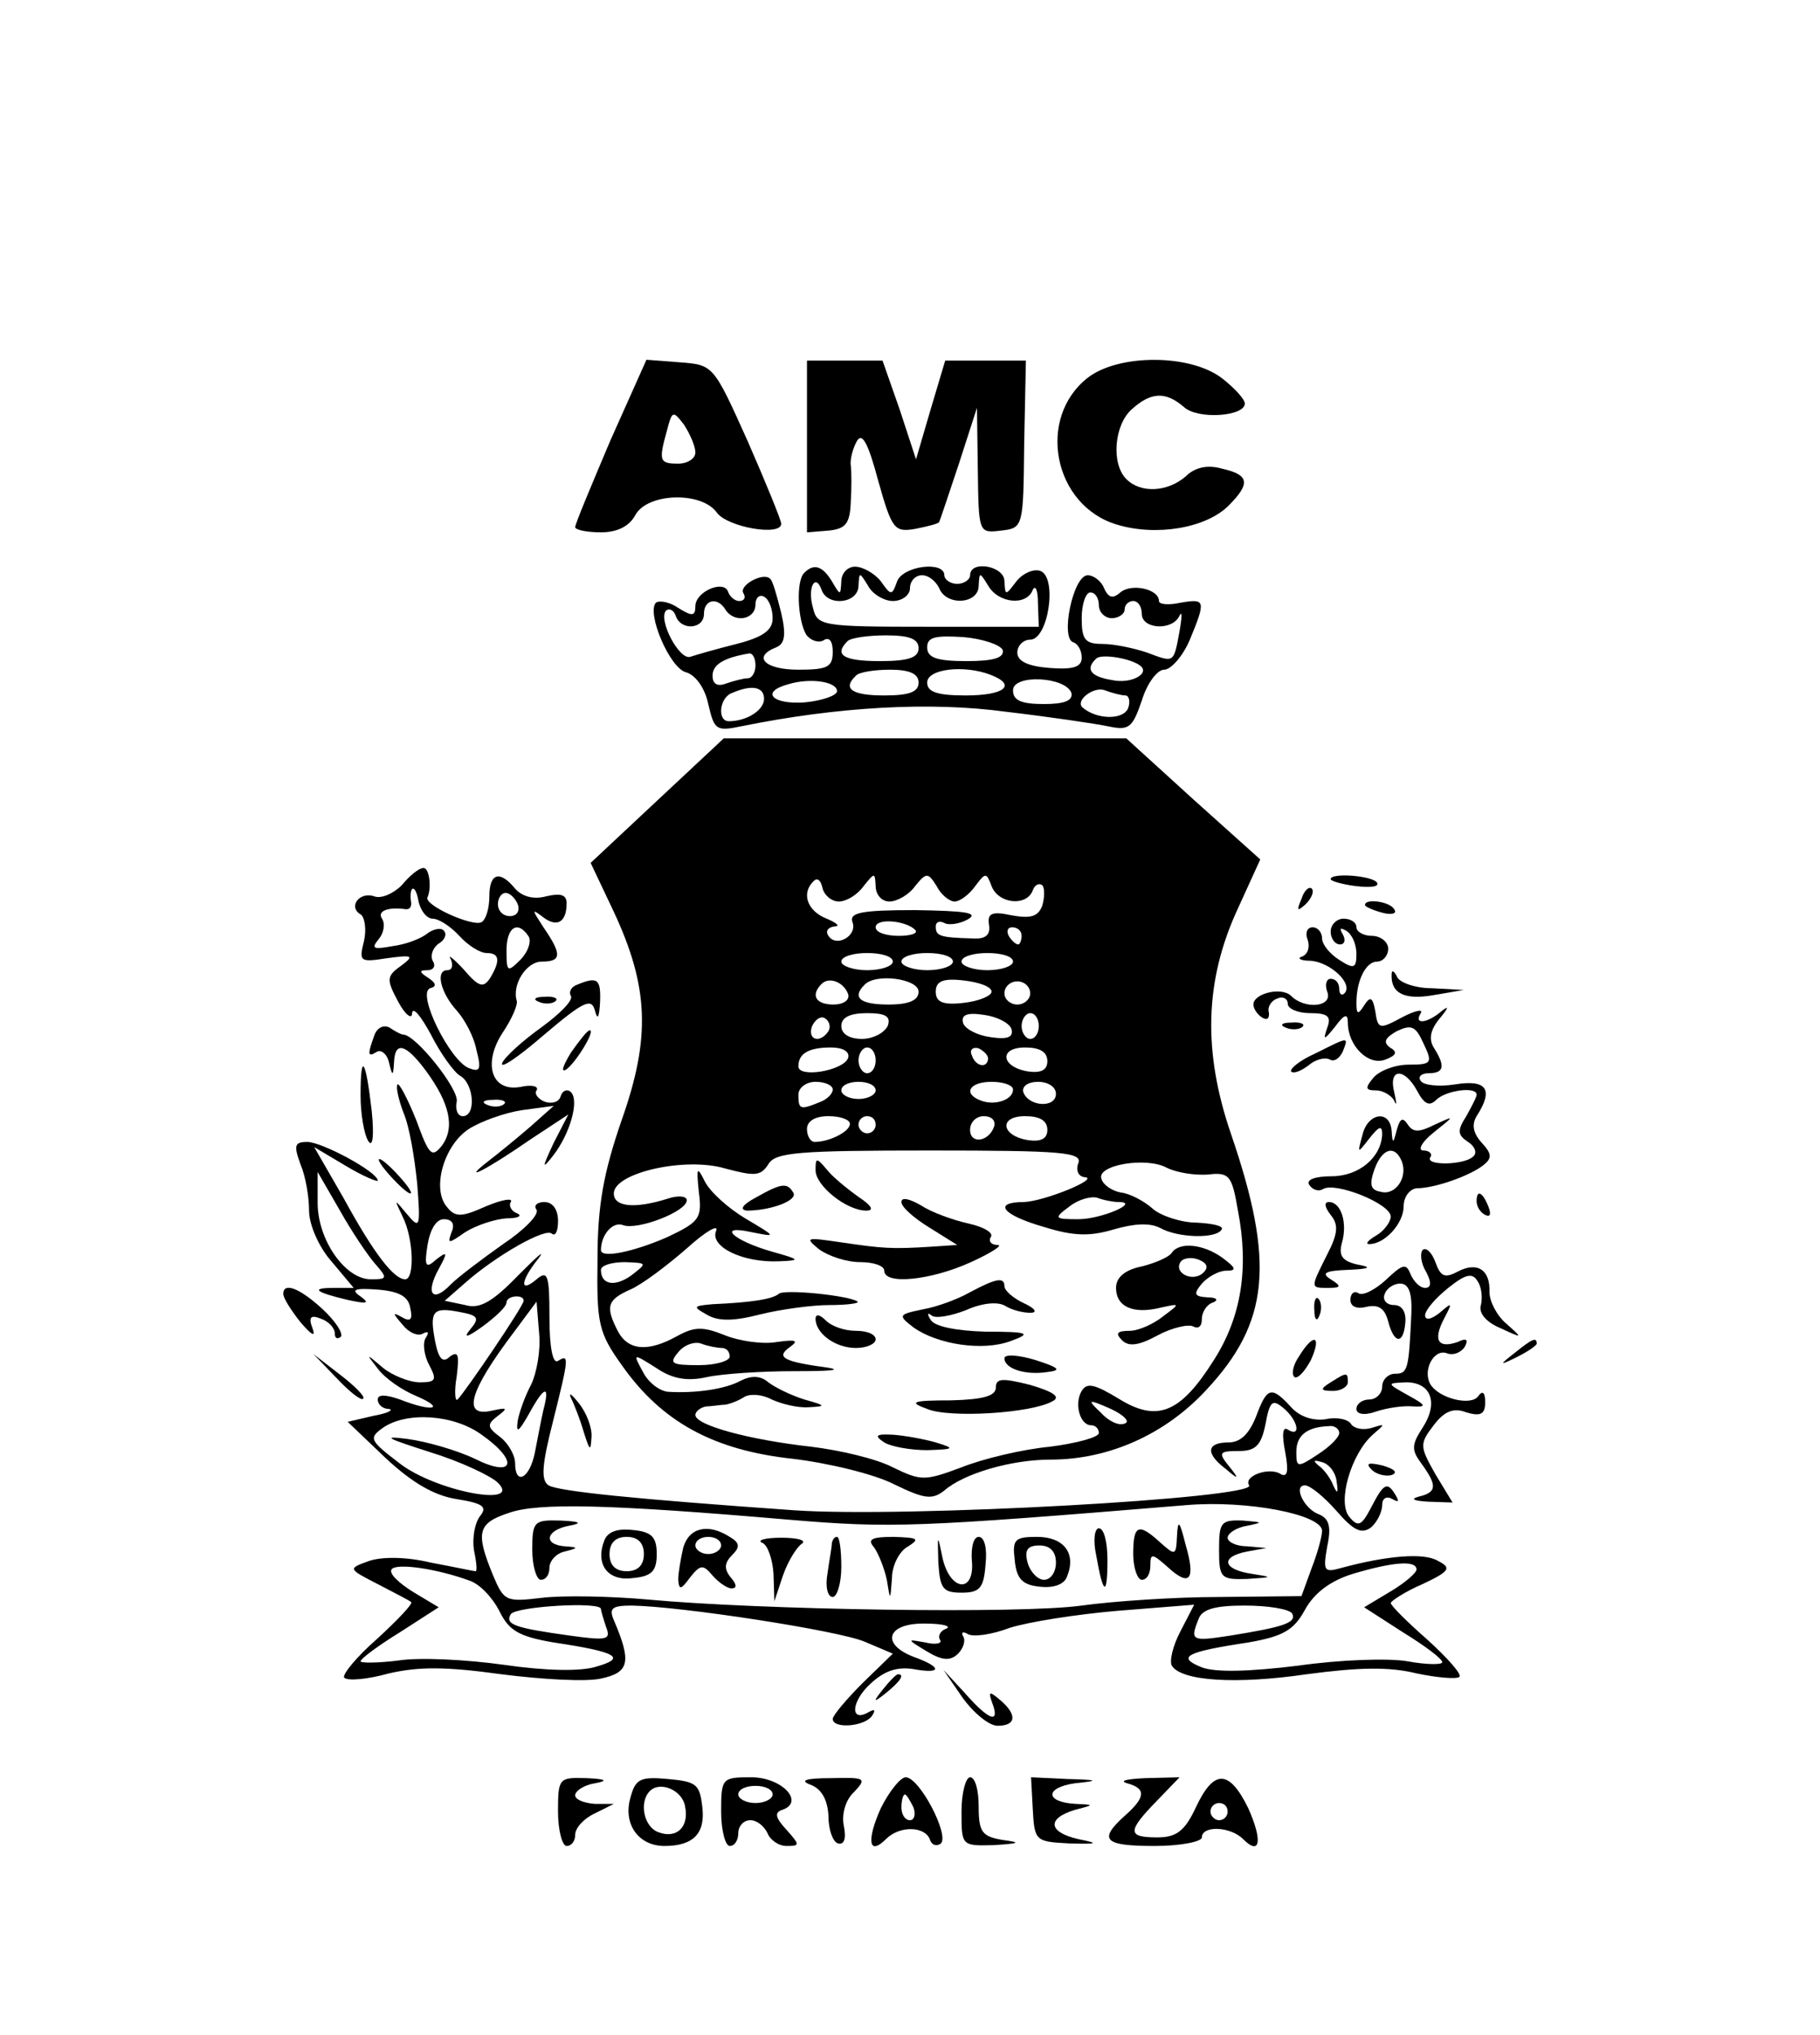 <?xml version="1.0" standalone="no"?>
<!DOCTYPE svg PUBLIC "-//W3C//DTD SVG 20010904//EN"
 "http://www.w3.org/TR/2001/REC-SVG-20010904/DTD/svg10.dtd">
<svg version="1.0" xmlns="http://www.w3.org/2000/svg"
 width="212pt" height="237pt" viewBox="0 0 212 237"
 preserveAspectRatio="xMidYMid meet">

<g transform="translate(0,237) scale(0.1,-0.1)"
fill="#000000" stroke="none">
<path d="M711 1857 c-22 -52 -41 -97 -41 -101 0 -3 13 -6 30 -6 19 0 33 7 40
20 14 26 77 28 95 3 12 -17 75 -28 75 -13 0 4 -18 48 -39 96 -40 89 -40 89
-79 92 l-39 3 -42 -94z m99 -14 c0 -7 -9 -13 -20 -13 -22 0 -23 3 -13 39 6 23
7 23 20 6 7 -11 13 -25 13 -32z"/>
<path d="M940 1850 l0 -100 25 2 c20 2 25 8 26 33 1 16 1 36 0 43 -1 6 2 19 7
28 6 11 13 -1 25 -46 16 -57 19 -60 43 -56 15 3 27 6 28 8 1 2 11 32 23 68
l21 65 1 -73 c1 -73 1 -73 27 -70 26 3 26 4 27 101 l2 97 -47 0 -47 0 -17 -57
-17 -58 -19 58 -20 57 -44 0 -44 0 0 -100z"/>
<path d="M1267 1930 c-60 -47 -40 -149 34 -171 46 -14 104 -4 130 22 26 26 24
36 -7 43 -17 5 -32 2 -43 -9 -21 -18 -52 -20 -69 -3 -18 18 -14 63 6 81 23 21
40 21 61 3 16 -15 71 -11 71 4 0 5 -12 18 -26 29 -37 29 -121 29 -157 1z"/>
<path d="M937 1703 c-10 -9 -8 -55 2 -72 5 -7 14 -10 20 -7 7 5 11 -1 11 -13
0 -18 -6 -21 -40 -21 -39 0 -54 15 -26 26 10 4 12 14 6 40 -5 20 -10 38 -13
40 -8 8 -37 -8 -31 -17 3 -5 1 -9 -5 -9 -5 0 -11 5 -13 11 -5 14 -38 0 -38
-17 0 -12 -4 -12 -20 -2 -10 7 -22 9 -26 6 -11 -12 16 -76 35 -81 11 -3 22
-18 26 -37 7 -30 9 -32 38 -26 113 23 221 29 309 17 51 -6 105 -14 119 -17 24
-5 28 -2 39 30 6 20 18 36 26 36 8 0 22 16 30 35 19 46 18 48 -11 43 -14 -3
-25 -2 -25 2 0 14 -32 21 -45 10 -9 -8 -14 -6 -19 5 -3 8 -12 15 -19 15 -17 0
-32 -73 -17 -78 6 -2 10 -10 10 -18 0 -11 -10 -14 -37 -12 -26 2 -38 8 -38 18
0 8 7 15 15 15 21 0 32 72 12 80 -8 3 -21 -3 -28 -12 -13 -17 -13 -17 -14 0 0
18 -40 25 -40 7 0 -5 -7 -10 -15 -10 -8 0 -15 5 -15 10 0 17 -48 11 -55 -7 -6
-17 -7 -17 -19 0 -7 9 -21 17 -30 17 -9 0 -16 -8 -16 -17 -1 -17 -1 -17 -11 0
-11 18 -21 21 -32 10z m103 -33 c11 0 20 7 20 15 0 8 6 15 14 15 8 0 16 -7 20
-15 8 -21 46 -19 46 3 1 16 1 16 11 0 12 -21 45 -24 52 -5 3 6 6 0 6 -15 l1
-28 -129 0 c-124 0 -129 1 -134 22 -7 24 3 41 10 21 7 -20 43 -16 43 5 1 16 1
16 11 0 5 -10 19 -18 29 -18z m-140 -20 c0 -14 -11 -22 -42 -30 -24 -6 -48
-13 -54 -15 -13 -4 -38 44 -28 54 4 3 9 0 11 -6 6 -18 33 -16 33 2 0 17 16 20
25 5 10 -16 35 -12 35 6 0 8 5 12 10 9 6 -3 10 -15 10 -25z m380 15 c0 -8 7
-15 15 -15 8 0 15 5 15 10 0 6 5 10 10 10 6 0 10 -7 10 -15 0 -18 36 -20 44
-2 3 6 3 -1 0 -18 -7 -38 -6 -37 -38 -25 -15 5 -38 10 -52 10 -20 0 -24 5 -24
30 0 17 5 30 10 30 6 0 10 -7 10 -15z m-210 -50 c0 -11 -12 -15 -45 -15 -42 0
-54 7 -38 23 3 4 24 7 45 7 27 0 38 -4 38 -15z m98 -2 c2 -9 -10 -13 -42 -13
-35 0 -46 4 -46 16 0 12 9 14 42 12 23 -2 43 -9 46 -15z m-288 -18 c0 -8 -4
-15 -9 -15 -5 0 -16 -3 -25 -6 -10 -4 -16 -1 -16 9 0 13 13 21 43 26 4 0 7 -6
7 -14z m449 -1 c10 -9 -12 -21 -34 -16 -25 4 -31 13 -18 25 6 6 42 0 52 -9z
m-259 -19 c0 -11 -11 -15 -40 -15 -38 0 -49 8 -33 23 3 4 21 7 40 7 23 0 33
-5 33 -15z m84 9 c31 -12 16 -24 -29 -24 -33 0 -45 4 -45 15 0 16 43 21 74 9z
m-179 -19 c0 -5 -17 -11 -37 -13 -38 -3 -53 12 -20 21 26 8 57 3 57 -8z m273
-2 c2 -9 -8 -13 -32 -13 -26 0 -36 4 -36 16 0 19 61 16 68 -3z m-358 -7 c0
-13 -20 -26 -41 -26 -14 0 -11 28 4 33 23 10 37 7 37 -7z m421 4 c4 0 6 -7 3
-15 -6 -14 -37 -13 -53 1 -9 8 13 25 26 20 8 -3 19 -6 24 -6z"/>
<path d="M766 1438 l-78 -73 27 -57 c41 -88 43 -147 9 -243 -21 -61 -28 -99
-28 -162 -1 -75 1 -85 29 -124 46 -65 106 -98 198 -108 42 -5 96 -18 119 -30
35 -17 44 -18 58 -7 23 20 78 36 124 36 67 0 133 29 181 81 74 79 80 149 29
298 -33 96 -31 179 8 263 l26 57 -78 70 -78 71 -235 0 -234 0 -77 -72z m211
-118 c9 0 22 8 29 18 13 16 13 16 14 0 0 -10 7 -18 16 -18 9 0 23 8 30 18 13
16 15 16 25 0 5 -10 15 -18 21 -18 6 0 17 8 24 18 12 16 13 16 19 0 8 -21 41
-24 48 -5 2 6 7 9 11 6 3 -3 3 -14 0 -24 -5 -13 -14 -15 -36 -11 -23 5 -28 2
-26 -11 2 -12 -4 -17 -19 -16 -39 1 -43 3 -43 14 0 5 4 7 10 4 5 -3 18 -1 27
4 14 8 -2 10 -61 11 -63 0 -77 -3 -73 -14 6 -16 -19 -30 -28 -16 -4 6 0 10 7
11 7 0 3 4 -9 9 -23 9 -30 30 -15 44 4 4 8 1 10 -8 2 -9 11 -16 19 -16z m89
-33 c4 -4 -5 -7 -19 -7 -15 0 -27 4 -27 10 0 11 35 8 46 -3z m124 -7 c0 -5 -2
-10 -4 -10 -3 0 -8 5 -11 10 -3 6 -1 10 4 10 6 0 11 -4 11 -10z m-150 -30 c0
-5 -13 -10 -30 -10 -16 0 -30 5 -30 10 0 6 14 10 30 10 17 0 30 -4 30 -10z
m70 0 c0 -5 -13 -10 -30 -10 -16 0 -30 5 -30 10 0 6 14 10 30 10 17 0 30 -4
30 -10z m70 0 c0 -5 -13 -10 -30 -10 -16 0 -30 5 -30 10 0 6 14 10 30 10 17 0
30 -4 30 -10z m-192 -38 c2 -7 -6 -12 -17 -12 -21 0 -27 11 -14 24 9 9 26 2
31 -12z m82 3 c0 -10 -11 -15 -35 -15 -33 0 -43 8 -28 23 13 14 63 7 63 -8z
m85 0 c0 -5 -15 -11 -32 -13 -25 -3 -33 1 -33 13 0 12 8 16 33 13 17 -2 32 -7
32 -13z m45 -2 c0 -7 -7 -13 -15 -13 -8 0 -15 6 -15 13 0 8 7 14 15 14 8 0 15
-6 15 -14z m-235 -44 c-10 -15 -25 -10 -19 6 4 8 10 12 15 9 5 -3 7 -10 4 -15z
m69 6 c-4 -8 -17 -15 -30 -15 -15 0 -24 6 -24 15 0 10 10 15 30 15 22 0 28 -4
24 -15z m144 -3 c3 -10 -4 -13 -24 -10 -15 2 -29 9 -32 16 -3 10 4 13 24 10
15 -2 29 -9 32 -16z m32 3 c0 -8 -4 -15 -10 -15 -5 0 -10 7 -10 15 0 8 5 15
10 15 6 0 10 -7 10 -15z m-222 -37 c-5 -15 -58 -24 -58 -10 0 15 12 22 38 22
14 0 22 -5 20 -12z m32 -3 c0 -8 -4 -15 -10 -15 -5 0 -10 7 -10 15 0 8 5 15
10 15 6 0 10 -7 10 -15z m131 2 c-1 -12 -15 -9 -19 4 -3 6 1 10 8 8 6 -3 11
-8 11 -12z m69 -3 c0 -10 -7 -14 -22 -12 -32 5 -35 28 -4 28 17 0 26 -5 26
-16z m-250 -33 c0 -5 -7 -12 -16 -15 -22 -9 -24 -8 -24 9 0 8 9 15 20 15 11 0
20 -4 20 -9z m50 -1 c0 -5 -9 -10 -20 -10 -11 0 -20 5 -20 10 0 6 9 10 20 10
11 0 20 -4 20 -10z m160 1 c0 -12 -21 -19 -37 -13 -22 8 -14 22 12 22 14 0 25
-4 25 -9z m50 -5 c0 -17 -32 -15 -38 2 -2 7 6 12 17 12 12 0 21 -6 21 -14z
m-240 -35 c0 -9 -24 -21 -41 -21 -5 0 -9 7 -9 15 0 9 9 15 25 15 14 0 25 -4
25 -9z m30 -1 c0 -5 -4 -10 -10 -10 -5 0 -10 5 -10 10 0 6 5 10 10 10 6 0 10
-4 10 -10z m138 -2 c-6 -18 -28 -21 -28 -4 0 9 7 16 16 16 9 0 14 -5 12 -12z
m62 -4 c0 -10 -7 -14 -22 -12 -32 5 -35 28 -4 28 17 0 26 -5 26 -16z m36 -39
c-3 -8 0 -15 7 -16 20 -1 -46 -28 -70 -29 -37 0 -26 -15 23 -29 35 -11 54 -11
81 -3 24 7 42 8 54 2 21 -12 66 -13 72 -2 3 4 -10 7 -29 8 -18 0 -42 8 -51 16
-10 9 -27 18 -37 19 -11 2 -21 9 -23 16 -6 16 52 26 76 13 12 -6 33 -9 48 -8
25 3 28 -1 35 -42 13 -67 4 -124 -28 -174 -39 -62 -66 -73 -111 -45 -28 17
-37 19 -43 9 -9 -15 -2 -40 11 -40 5 0 9 -4 9 -9 0 -5 -26 -12 -57 -16 -32 -3
-78 -14 -103 -24 -43 -16 -47 -16 -80 0 -19 10 -62 20 -95 24 -72 8 -135 25
-135 37 0 4 6 9 13 10 6 0 17 2 22 2 6 1 16 5 22 9 7 4 21 3 32 -3 11 -5 30
-10 43 -9 21 1 20 2 -5 9 -16 5 -34 14 -42 20 -9 8 -20 8 -32 2 -18 -10 -53
-15 -85 -13 -10 1 -23 11 -29 23 -12 22 -12 22 15 5 19 -13 36 -16 59 -11 18
4 64 7 102 7 39 0 57 1 40 4 -52 7 -62 12 -45 24 11 8 7 9 -15 6 -16 -3 -44 1
-61 8 -25 10 -35 10 -55 -1 -34 -19 -57 -17 -69 5 -15 29 -13 37 14 49 14 6
43 28 66 48 22 20 38 29 34 20 -7 -18 31 -37 74 -35 25 1 24 2 -8 11 -46 13
-66 32 -25 23 30 -6 30 -6 -7 16 -20 12 -41 31 -47 43 -9 18 -10 17 -7 -12 4
-31 1 -35 -37 -53 -39 -17 -77 -25 -77 -15 0 18 14 34 26 29 17 -6 74 16 74
29 0 5 -10 6 -22 2 -38 -12 -63 -10 -63 6 0 24 83 43 130 29 34 -9 41 -9 50 5
8 14 35 16 189 16 154 0 177 -2 172 -15z m47 -45 c26 0 -20 -20 -47 -20 -28 0
-29 1 -10 15 10 8 25 12 32 10 8 -3 19 -5 25 -5z m-567 -85 c-19 -14 -36 -12
-36 6 0 5 12 9 28 9 26 -1 26 -1 8 -15z m105 -85 c5 0 9 -4 9 -10 0 -5 -16
-10 -36 -10 -32 0 -35 2 -24 15 7 9 20 13 27 10 8 -3 19 -5 24 -5z m469 -88
c-7 -3 -19 3 -28 13 -16 15 -15 16 12 4 15 -7 23 -15 16 -17z"/>
<path d="M950 1007 c0 -18 36 -47 59 -47 10 0 6 6 -9 16 -14 10 -31 24 -37 32
-12 14 -13 14 -13 -1z"/>
<path d="M880 975 c-15 -8 -19 -14 -10 -15 28 0 60 12 54 21 -7 12 -14 11 -44
-6z"/>
<path d="M1050 970 c0 -6 15 -19 33 -30 l32 -20 -30 -2 c-47 -3 -57 -2 -105 5
-41 6 -43 6 -26 -8 11 -8 32 -15 48 -15 15 0 28 -4 28 -10 0 -17 55 -11 101
10 24 11 38 20 31 20 -7 0 -11 4 -8 9 4 5 -8 12 -26 16 -18 4 -43 13 -55 21
-14 8 -23 10 -23 4z"/>
<path d="M1365 911 c-3 -5 -19 -12 -35 -16 -20 -4 -30 -13 -30 -25 0 -22 20
-31 52 -23 23 5 23 5 3 -10 -11 -9 -29 -17 -39 -17 -15 0 -17 -3 -9 -11 8 -8
20 -6 42 6 17 9 36 13 41 10 6 -3 10 0 10 9 0 8 6 17 13 19 7 3 4 6 -7 6 -15
1 -16 4 -6 16 7 8 20 15 28 15 13 0 12 3 -4 15 -22 16 -50 19 -59 6z m37 -23
c-12 -12 -35 -1 -27 12 3 5 13 6 21 3 10 -4 12 -9 6 -15z"/>
<path d="M1130 865 c-14 -8 -38 -17 -55 -20 -29 -6 -29 -7 -11 -21 28 -20 81
-28 113 -16 25 9 22 11 -29 11 -34 1 -60 6 -64 14 -4 6 -4 9 1 5 4 -4 22 -1
40 6 20 9 38 10 46 5 8 -5 21 -8 29 -8 9 0 6 5 -7 11 -13 6 -23 15 -23 20 0
11 -10 9 -40 -7z"/>
<path d="M907 863 c-7 -6 -31 -10 -77 -12 -23 -2 -23 -3 -7 -12 13 -8 31 -8
62 0 24 6 61 11 81 11 21 0 35 2 33 4 -9 7 -86 15 -92 9z"/>
<path d="M950 834 c0 -17 23 -34 47 -34 13 0 23 5 23 10 0 6 -10 10 -23 10
-13 0 -28 5 -35 12 -7 7 -12 8 -12 2z"/>
<path d="M1170 788 c0 -12 24 -20 50 -16 17 2 14 5 -14 14 -20 6 -36 7 -36 2z"/>
<path d="M1160 754 c0 -10 -15 -14 -52 -15 -46 0 -50 -2 -28 -10 26 -11 122
-5 146 9 10 5 1 11 -26 19 -32 8 -40 8 -40 -3z"/>
<path d="M1030 690 c8 -5 31 -9 50 -9 32 1 33 2 10 9 -14 4 -36 8 -50 9 -20 1
-22 -1 -10 -9z"/>
<path d="M468 1339 c-10 -10 -24 -16 -32 -13 -17 6 -31 -12 -16 -21 5 -3 7
-18 4 -31 -6 -24 -5 -25 27 -20 30 4 32 3 16 -9 -17 -12 -17 -16 -3 -42 8 -15
16 -21 16 -13 1 8 10 -3 22 -25 11 -22 27 -44 34 -48 16 -9 19 -47 3 -47 -6 0
-9 8 -7 17 3 14 -47 77 -62 78 -3 0 -10 4 -16 8 -7 4 -15 0 -18 -9 -8 -22 -8
-26 3 -19 5 3 12 -3 14 -12 4 -17 5 -17 6 0 1 25 14 21 37 -10 28 -38 34 -66
19 -87 -12 -15 -15 -12 -30 29 -10 25 -20 44 -22 42 -2 -3 1 -17 7 -33 7 -16
13 -53 16 -83 4 -51 3 -53 -12 -35 -15 18 -15 18 -5 -3 13 -26 14 -73 3 -73
-13 0 -36 29 -72 95 l-34 59 37 -22 c20 -12 37 -19 37 -17 0 10 -65 45 -82 45
-15 0 -16 -4 -8 -26 6 -14 10 -38 10 -54 0 -16 11 -42 26 -59 l26 -31 -23 0
c-28 0 -22 -5 16 -14 23 -5 26 -4 15 4 -12 8 -7 10 20 8 25 -2 36 -8 38 -22 3
-13 0 -16 -10 -10 -11 6 -11 5 1 -9 7 -9 18 -14 24 -10 6 3 7 1 3 -5 -4 -6 -2
-21 4 -32 9 -17 8 -20 -11 -20 -12 0 -32 8 -43 17 -20 17 -20 17 -6 -1 8 -11
28 -25 45 -32 35 -15 19 -19 -19 -4 -17 6 -26 6 -26 0 0 -6 6 -11 13 -11 6 -1
-1 -5 -18 -8 l-30 -7 44 -42 c31 -29 57 -44 83 -48 31 -5 36 -9 27 -20 -6 -8
-9 -25 -7 -39 3 -14 4 -25 2 -25 -2 0 -25 5 -52 10 -29 7 -57 7 -72 2 -25 -9
-25 -9 10 -27 19 -10 37 -19 39 -21 2 -2 -16 -21 -40 -43 -24 -21 -41 -42 -38
-45 4 -4 27 -2 52 5 35 8 66 8 131 -1 47 -6 99 -9 116 -5 33 7 36 19 15 68 -6
14 -2 17 21 17 58 -1 240 -29 271 -42 l33 -14 -35 -34 c-19 -19 -35 -38 -35
-42 0 -12 38 -9 46 4 4 6 3 8 -4 4 -22 -13 -21 12 2 33 16 15 31 20 50 17 33
-6 34 2 1 14 -40 15 -32 40 13 39 20 0 31 -3 24 -6 -6 -2 -10 -8 -7 -13 3 -4
-5 -6 -17 -3 -22 4 -22 4 1 -10 18 -11 28 -12 37 -3 6 6 9 15 6 20 -3 5 0 6 5
3 6 -4 28 -1 49 7 22 7 79 16 127 20 l88 7 -16 -31 c-9 -17 -13 -35 -10 -40
11 -18 75 -22 157 -10 60 8 96 9 128 1 24 -5 47 -7 50 -4 3 3 -14 22 -37 43
-24 21 -43 40 -43 43 0 2 16 13 37 22 32 15 34 19 18 27 -16 10 -60 6 -112 -8
-21 -6 -22 -4 -17 25 5 23 2 32 -9 37 -18 6 -31 34 -17 34 6 0 22 -13 37 -30
20 -23 29 -27 40 -19 7 6 13 18 13 26 0 8 5 11 12 7 7 -4 8 -3 4 4 -10 17 -14
15 -29 -14 -11 -21 -15 -23 -25 -11 -15 17 2 74 27 96 15 13 15 13 -1 8 -10
-3 -20 -1 -24 4 -3 6 -17 9 -30 6 -15 -2 -30 3 -40 14 -23 25 -28 24 -41 -11
-8 -20 -18 -30 -32 -30 -26 0 -27 -13 -3 -31 15 -13 16 -12 3 4 -12 15 -11 17
12 17 19 0 26 6 31 31 5 27 8 30 21 19 17 -14 21 -35 5 -25 -6 4 -7 -6 -3 -26
4 -22 3 -30 -5 -26 -13 9 -44 -2 -37 -13 9 -15 -401 -38 -530 -29 -185 13
-274 22 -286 29 -9 6 -8 23 5 74 19 76 19 79 6 71 -6 -4 -10 15 -10 51 0 49
-2 55 -15 44 -20 -17 -19 -2 2 24 9 12 -1 3 -23 -19 -30 -31 -45 -40 -62 -35
l-24 5 24 21 c35 31 94 65 101 57 4 -3 7 3 7 15 0 13 -6 22 -16 22 -8 0 -13
-4 -9 -9 3 -6 -15 -24 -39 -40 -24 -17 -52 -38 -61 -47 -21 -22 -30 -11 -14
18 11 20 10 21 -3 11 -12 -11 -14 -8 -10 17 3 18 10 30 19 30 10 0 13 -6 9
-15 -5 -14 -4 -14 16 0 13 8 34 15 48 16 14 0 19 3 12 6 -6 2 -10 9 -7 13 3 5
-10 3 -29 -5 -29 -13 -36 -13 -46 0 -17 21 -3 71 26 90 14 9 42 19 62 22 l37
5 -27 -24 c-15 -13 -37 -31 -50 -41 -32 -25 -2 -10 50 26 l44 29 -17 -33 c-14
-30 -14 -32 0 -14 19 25 30 63 20 73 -4 4 -10 2 -12 -5 -2 -7 -11 -9 -19 -6
-7 3 -12 9 -9 13 3 5 -6 7 -19 4 -34 -6 -44 28 -20 64 10 15 17 31 16 36 -6
19 11 46 29 46 23 0 24 8 2 40 -13 20 -14 22 -2 13 17 -14 29 -8 29 15 0 10
-7 12 -24 8 -15 -4 -28 0 -36 9 -18 22 -30 18 -30 -9 0 -14 -4 -27 -9 -30 -10
-6 -68 20 -63 29 5 11 2 35 -5 34 -5 0 -16 -9 -25 -20z m36 -39 c7 0 21 -9 31
-20 10 -11 24 -20 32 -20 15 0 16 -9 4 -29 -8 -12 -13 -11 -31 10 -12 13 -19
18 -15 12 3 -7 2 -13 -4 -13 -14 0 -8 -26 11 -47 9 -10 20 -30 23 -46 6 -23 4
-26 -9 -21 -22 9 -61 87 -45 93 8 2 7 6 -2 12 -11 7 -11 9 -1 9 7 0 10 5 6 11
-3 6 0 15 7 20 7 4 10 11 6 15 -3 4 -12 2 -19 -3 -7 -6 -25 -13 -41 -15 -22
-4 -25 -3 -16 8 6 7 8 18 4 24 -6 9 7 14 28 11 4 0 6 2 6 7 -3 19 4 24 8 5 2
-13 10 -23 17 -23z m99 17 c3 -8 -1 -14 -9 -14 -8 0 -14 6 -14 14 0 7 4 13 9
13 5 0 11 -6 14 -13z m13 -38 c3 -6 -1 -18 -10 -27 -15 -15 -16 -14 -16 11 0
27 13 36 26 16z m-29 -195 c-3 -3 -12 -4 -19 -1 -8 3 -5 6 6 6 11 1 17 -2 13
-5z m-150 -186 c15 -17 14 -18 -5 -18 -30 0 -62 46 -62 89 l0 36 26 -45 c14
-25 33 -53 41 -62z m173 -43 c0 -6 -68 -106 -77 -115 -3 -3 -4 10 -1 27 3 25
2 30 -8 23 -8 -8 -13 -3 -17 17 -7 36 -3 41 28 35 22 -4 24 -7 13 -20 -9 -11
-4 -10 14 3 15 11 28 23 28 28 0 8 20 10 20 2z m9 -97 c-7 -13 -14 -32 -16
-43 -2 -15 1 -13 13 8 18 33 25 35 17 5 -3 -13 -7 -35 -10 -50 -6 -30 -23 -39
-23 -12 0 9 -8 23 -17 30 -16 12 -16 15 -3 25 12 9 11 10 -7 6 -35 -8 -27 22
26 92 l26 35 3 -37 c2 -20 -3 -46 -9 -59z m-58 -59 c44 -31 38 -51 -8 -28 -21
10 -56 20 -78 23 -31 4 -25 1 25 -15 36 -11 72 -28 80 -36 29 -29 -73 -10
-115 23 -34 26 -36 29 -19 41 27 19 82 16 115 -8z m999 2 c0 -5 -11 -16 -25
-25 -24 -16 -25 -15 -25 3 0 19 12 29 38 30 6 1 12 -3 12 -8z m-3 -57 c2 -13
1 -15 -4 -4 -3 8 -11 19 -17 23 -7 6 -6 7 4 4 8 -2 16 -12 17 -23z m-638 -44
c119 -10 147 -9 463 17 71 6 158 -11 158 -30 0 -6 -5 -25 -12 -43 l-12 -33
-95 -1 c-53 0 -125 -5 -161 -10 -71 -10 -376 -5 -505 7 -44 4 -100 5 -124 2
-42 -5 -44 -4 -57 27 -20 49 -18 60 19 72 34 12 117 10 326 -8z m-372 -71 c12
-4 27 -20 35 -36 11 -22 22 -29 63 -36 74 -11 85 -18 50 -28 -18 -6 -60 -5
-108 2 -43 6 -98 9 -123 5 -24 -3 -44 -3 -44 -1 0 3 20 18 46 34 l45 29 -30
18 c-16 10 -28 21 -25 26 5 8 53 1 91 -13z m1103 13 c0 -4 -14 -16 -31 -26
l-30 -18 45 -29 c26 -16 46 -31 46 -35 0 -3 -18 -3 -40 1 -22 4 -79 2 -128 -5
-57 -7 -96 -8 -112 -2 -30 12 -19 18 54 29 40 7 53 14 66 38 11 20 30 34 56
42 47 14 74 16 74 5z m-950 -46 c0 -2 3 -12 6 -21 6 -15 1 -16 -42 -10 -65 9
-76 13 -69 25 6 9 105 15 105 6z m805 -5 c6 -11 -10 -16 -72 -26 -45 -7 -47
-6 -37 19 4 12 20 16 54 16 27 0 51 -4 55 -9z"/>
<path d="M620 565 c0 -19 5 -35 10 -35 6 0 10 6 10 14 0 8 8 17 18 19 16 4 16
5 0 6 -26 2 -22 19 5 24 16 3 13 5 -10 6 -31 1 -33 -1 -33 -34z"/>
<path d="M1371 581 c-1 -23 -2 -23 -19 -8 -26 24 -32 21 -32 -13 0 -16 5 -30
10 -30 6 0 10 7 10 17 0 14 2 14 20 -2 26 -24 33 -15 21 26 -7 28 -9 30 -10
10z"/>
<path d="M1420 565 c0 -33 2 -35 33 -34 30 2 30 2 5 6 -34 5 -37 20 -5 26 l22
4 -22 2 c-13 0 -23 5 -23 10 0 5 10 12 23 14 19 4 18 4 -5 6 -26 1 -28 -2 -28
-34z"/>
<path d="M704 576 c-11 -28 4 -48 33 -44 22 2 28 8 28 28 0 20 -6 26 -28 28
-18 2 -29 -2 -33 -12z m46 -16 c0 -13 -7 -20 -20 -20 -13 0 -20 7 -20 20 0 13
7 20 20 20 13 0 20 -7 20 -20z"/>
<path d="M796 568 c-3 -13 -6 -30 -6 -38 1 -12 3 -12 14 3 12 15 15 15 26 2 7
-8 17 -15 22 -15 7 0 6 5 -1 13 -8 10 -7 17 2 26 9 9 9 14 -3 21 -25 16 -47
11 -54 -12z m44 2 c0 -5 -7 -10 -15 -10 -8 0 -15 5 -15 10 0 6 7 10 15 10 8 0
15 -4 15 -10z"/>
<path d="M1277 558 c8 -46 13 -48 13 -5 0 21 -4 37 -10 37 -5 0 -7 -14 -3 -32z"/>
<path d="M888 573 c6 -2 12 -19 13 -36 l1 -32 10 30 c6 17 16 33 22 37 6 4 -5
7 -24 7 -19 0 -29 -3 -22 -6z"/>
<path d="M969 573 c0 -5 -3 -20 -5 -35 -3 -16 0 -28 6 -28 5 0 10 16 10 35 0
19 -2 35 -5 35 -3 0 -5 -3 -6 -7z"/>
<path d="M1018 568 c5 -7 12 -24 15 -38 4 -25 4 -25 6 2 0 15 9 32 19 37 14 9
11 10 -17 11 -26 0 -31 -3 -23 -12z"/>
<path d="M1093 550 c2 -30 5 -35 27 -35 21 0 26 5 28 33 2 18 -1 32 -8 32 -6
0 -9 -12 -8 -27 4 -39 -25 -37 -34 2 -6 29 -6 29 -5 -5z"/>
<path d="M1182 553 c2 -22 9 -29 29 -31 17 -2 29 3 32 12 11 27 -4 46 -35 46
-26 0 -29 -3 -26 -27z m48 -3 c0 -11 -6 -20 -14 -20 -7 0 -16 9 -19 20 -4 15
0 20 14 20 12 0 19 -7 19 -20z"/>
<path d="M1550 1346 c0 -2 13 -6 29 -8 17 -2 28 -1 25 4 -5 8 -54 12 -54 4z"/>
<path d="M1516 1323 c-6 -14 -5 -15 5 -6 7 7 10 15 7 18 -3 3 -9 -2 -12 -12z"/>
<path d="M1590 1316 c0 -2 9 -6 20 -9 11 -3 18 -1 14 4 -5 9 -34 13 -34 5z"/>
<path d="M1550 1285 c0 -8 5 -15 11 -15 5 0 7 5 3 12 -4 7 -3 8 4 4 7 -4 12
-16 12 -27 0 -17 -3 -18 -20 -7 -11 7 -20 18 -20 25 0 7 -5 13 -11 13 -6 0 -9
-6 -6 -14 3 -8 1 -17 -6 -20 -7 -2 -2 -5 9 -5 23 -1 51 -27 40 -38 -3 -3 -6
-1 -6 5 0 7 -4 12 -10 12 -5 0 -7 -7 -4 -15 7 -18 -26 -21 -42 -5 -11 11 -44
3 -44 -10 0 -5 5 -12 10 -15 6 -4 9 -1 8 6 -2 6 3 14 10 16 6 3 12 0 12 -6 0
-6 12 -11 26 -11 21 0 25 -4 20 -17 -5 -15 -4 -15 9 1 11 15 15 16 15 5 0 -27
24 -51 44 -43 13 5 14 9 5 14 -8 6 -6 11 8 19 17 8 22 6 31 -14 11 -23 10 -25
-17 -25 -16 0 -34 -7 -41 -15 -10 -12 -10 -15 3 -15 8 0 18 -6 21 -12 3 -7 3
-3 0 10 -7 28 12 29 27 1 8 -15 14 -18 22 -10 11 11 47 16 47 6 0 -3 -6 -14
-12 -25 -11 -17 -10 -22 2 -30 8 -5 11 -13 6 -17 -10 -10 -56 -11 -50 -1 3 4
-1 8 -8 8 -7 0 -2 10 12 21 25 20 25 20 1 9 -18 -9 -25 -9 -31 0 -6 9 -9 8
-13 -6 -4 -16 -5 -17 -6 -1 -2 25 -28 21 -34 -5 -6 -22 -6 -22 8 -4 11 14 15
16 15 5 -1 -27 -27 -49 -59 -49 -19 0 -30 -4 -26 -10 4 -6 11 -8 16 -5 14 9
79 -17 79 -32 0 -6 -8 -17 -17 -22 -10 -6 -13 -10 -8 -10 18 0 40 24 40 44 0
11 7 20 15 21 22 0 63 15 78 27 10 8 10 13 -2 26 -10 11 -12 21 -6 31 20 31
12 43 -25 37 -19 -3 -37 -1 -40 4 -4 5 1 9 9 9 18 0 20 8 6 30 -6 10 -4 21 8
35 9 11 10 14 2 8 -17 -15 -34 -17 -25 -3 3 5 -7 3 -22 -5 -26 -14 -28 -14
-31 7 -3 17 -6 18 -13 7 -7 -11 -9 -11 -9 3 0 26 11 48 24 48 7 0 13 7 13 15
0 8 -9 15 -19 15 -10 0 -18 5 -18 10 0 6 -7 10 -15 10 -8 0 -15 -7 -15 -15z
m83 -268 c7 -19 -8 -40 -25 -35 -12 2 -13 9 -7 26 9 25 24 29 32 9z"/>
<path d="M1621 1235 c-1 -22 15 -30 49 -24 l35 6 -37 2 c-20 0 -39 7 -41 14
-3 6 -6 8 -6 2z"/>
<path d="M672 1223 c-6 -2 -10 -8 -7 -13 3 -5 -13 -21 -35 -37 -21 -15 -42
-34 -45 -41 -3 -8 19 7 49 33 46 39 55 43 59 28 3 -12 5 -8 6 10 1 27 -3 30
-27 20z"/>
<path d="M628 1203 c7 -3 16 -2 19 1 4 3 -2 6 -13 5 -11 0 -14 -3 -6 -6z"/>
<path d="M1498 1173 c7 -3 16 -2 19 1 4 3 -2 6 -13 5 -11 0 -14 -3 -6 -6z"/>
<path d="M665 1144 c-9 -15 -12 -23 -6 -20 11 7 35 46 28 46 -3 0 -12 -12 -22
-26z"/>
<path d="M1532 1143 c-18 -8 -30 -18 -28 -21 3 -3 12 1 20 7 8 7 19 10 25 7 5
-3 11 1 15 9 7 18 8 18 -32 -2z"/>
<path d="M420 1094 c0 -21 4 -45 9 -53 5 -8 7 5 4 35 -7 61 -13 70 -13 18z"/>
<path d="M455 1000 c10 -11 20 -20 23 -20 3 0 -3 9 -13 20 -10 11 -20 20 -23
20 -3 0 3 -9 13 -20z"/>
<path d="M1720 971 c0 -6 4 -13 10 -16 6 -3 7 1 4 9 -7 18 -14 21 -14 7z"/>
<path d="M1550 955 c9 -11 9 -21 -4 -46 -20 -40 -20 -39 2 -39 14 0 15 2 2 10
-11 7 -7 10 20 11 25 1 29 3 12 6 -18 4 -23 10 -19 25 7 24 -1 48 -15 48 -6 0
-5 -6 2 -15z"/>
<path d="M1657 914 c-3 -4 -2 -15 4 -25 7 -13 6 -19 -1 -19 -6 0 -13 7 -17 16
-5 13 -9 12 -29 -7 -12 -11 -27 -19 -32 -15 -5 3 -9 -1 -9 -8 0 -8 8 -11 19
-8 14 3 21 -2 25 -17 7 -27 18 -27 20 -1 1 12 -4 20 -13 20 -9 0 -14 6 -11 13
2 6 10 12 18 12 10 0 14 -11 13 -35 -3 -65 -4 -70 -19 -70 -8 0 -15 -7 -15
-15 0 -8 -7 -15 -15 -15 -8 0 -15 -5 -15 -11 0 -6 9 -8 23 -3 12 4 31 7 42 6
17 -1 17 1 -5 13 -25 14 -25 14 -2 15 29 0 38 -24 19 -53 -13 -20 -13 -26 -1
-42 18 -25 18 -33 -3 -38 -11 -3 -6 -5 10 -6 l29 -1 -20 33 c-18 32 -19 35 -2
57 12 16 23 21 38 15 17 -5 22 -2 22 12 0 11 -3 14 -8 7 -8 -12 -46 -3 -56 14
-9 16 4 41 19 36 7 -3 16 0 21 7 5 9 2 11 -8 6 -23 -8 -29 2 -16 27 10 19 10
20 -5 7 -10 -8 -17 -9 -17 -3 0 6 12 20 27 32 20 16 28 18 34 8 5 -7 6 -20 4
-28 -3 -9 6 -20 23 -27 26 -12 26 -12 7 5 -11 9 -20 26 -20 37 1 26 -14 36
-37 24 -15 -8 -20 -6 -26 11 -4 11 -11 18 -15 14z"/>
<path d="M330 863 c0 -5 9 -19 20 -33 13 -15 18 -18 14 -7 -5 13 -2 16 10 11
9 -3 16 -11 16 -17 0 -6 3 -7 7 -4 3 4 -6 18 -21 32 -27 25 -46 32 -46 18z"/>
<path d="M1531 844 c0 -11 3 -14 6 -6 3 7 2 16 -1 19 -3 4 -6 -2 -5 -13z"/>
<path d="M1513 790 c-7 -10 -9 -21 -5 -24 4 -2 12 7 19 20 13 29 3 32 -14 4z"/>
<path d="M1764 794 c-18 -14 -18 -15 4 -4 12 6 22 13 22 15 0 8 -5 6 -26 -11z"/>
<path d="M392 765 c15 -16 29 -27 31 -24 3 2 -10 15 -27 28 l-31 24 27 -28z"/>
<path d="M1550 760 c-13 -8 -12 -10 3 -10 9 0 17 5 17 10 0 12 -1 12 -20 0z"/>
<path d="M665 742 c4 -8 11 -26 15 -40 7 -22 8 -23 9 -6 1 11 -6 29 -15 40 -8
10 -12 13 -9 6z"/>
<path d="M1598 658 c5 -5 16 -8 23 -6 8 3 3 7 -10 11 -17 4 -21 3 -13 -5z"/>
<path d="M1029 403 c-13 -16 -12 -17 4 -4 16 13 21 21 13 21 -2 0 -10 -8 -17
-17z"/>
<path d="M1121 393 c13 -18 31 -33 41 -33 22 0 23 13 3 30 -13 11 -14 10 -9
-4 9 -24 -4 -20 -32 12 l-25 27 22 -32z"/>
<path d="M650 260 c0 -22 5 -40 10 -40 6 0 10 6 10 13 0 8 10 19 23 25 l22 11
-22 0 c-13 1 -23 5 -23 10 0 5 10 12 23 14 16 3 13 5 -10 6 -32 1 -33 0 -33
-39z"/>
<path d="M734 275 c-8 -30 10 -55 40 -55 34 0 48 15 44 46 -3 26 -7 29 -40 32
-33 3 -38 0 -44 -23z m64 -9 c5 -24 -10 -38 -31 -30 -17 6 -23 35 -10 48 12
12 38 1 41 -18z"/>
<path d="M840 260 c0 -22 5 -40 10 -40 6 0 10 7 10 15 0 8 6 15 14 15 8 0 16
-7 20 -15 3 -8 13 -15 22 -15 16 0 16 1 0 19 -13 14 -14 20 -5 23 27 9 0 38
-36 38 -34 0 -35 -1 -35 -40z m60 20 c0 -5 -9 -10 -20 -10 -11 0 -20 5 -20 10
0 6 9 10 20 10 11 0 20 -4 20 -10z"/>
<path d="M945 291 c12 -5 19 -17 20 -36 0 -16 5 -30 11 -32 7 -2 10 5 7 20 -3
14 2 31 12 40 15 16 13 17 -27 16 -31 0 -37 -3 -23 -8z"/>
<path d="M1026 264 c-17 -38 -14 -56 6 -36 16 16 45 15 51 0 2 -7 8 -9 13 -5
10 10 -25 77 -41 77 -6 0 -19 -16 -29 -36z m38 1 c3 -8 1 -15 -4 -15 -6 0 -10
7 -10 15 0 8 2 15 4 15 2 0 6 -7 10 -15z"/>
<path d="M1120 260 c0 -40 0 -40 38 -39 30 2 32 3 10 6 -24 4 -28 9 -28 39 0
19 -4 34 -10 34 -5 0 -10 -18 -10 -40z"/>
<path d="M1203 263 c2 -37 3 -38 42 -40 34 -1 36 0 11 5 -35 8 -37 24 -4 34
23 6 23 6 1 7 -36 2 -36 19 -1 24 29 3 28 4 -9 5 l-42 2 2 -37z"/>
<path d="M1313 293 c22 -6 22 -16 -3 -38 -31 -28 -24 -35 35 -35 30 0 55 5 55
10 0 14 33 13 48 -2 20 -20 23 -2 6 36 -22 45 -40 46 -61 1 -13 -28 -23 -35
-45 -35 -35 0 -35 7 -1 42 l27 28 -40 -1 c-21 -1 -31 -3 -21 -6z m117 -33 c0
-5 -4 -10 -10 -10 -5 0 -10 5 -10 10 0 6 5 10 10 10 6 0 10 -4 10 -10z"/>
</g>
</svg>
